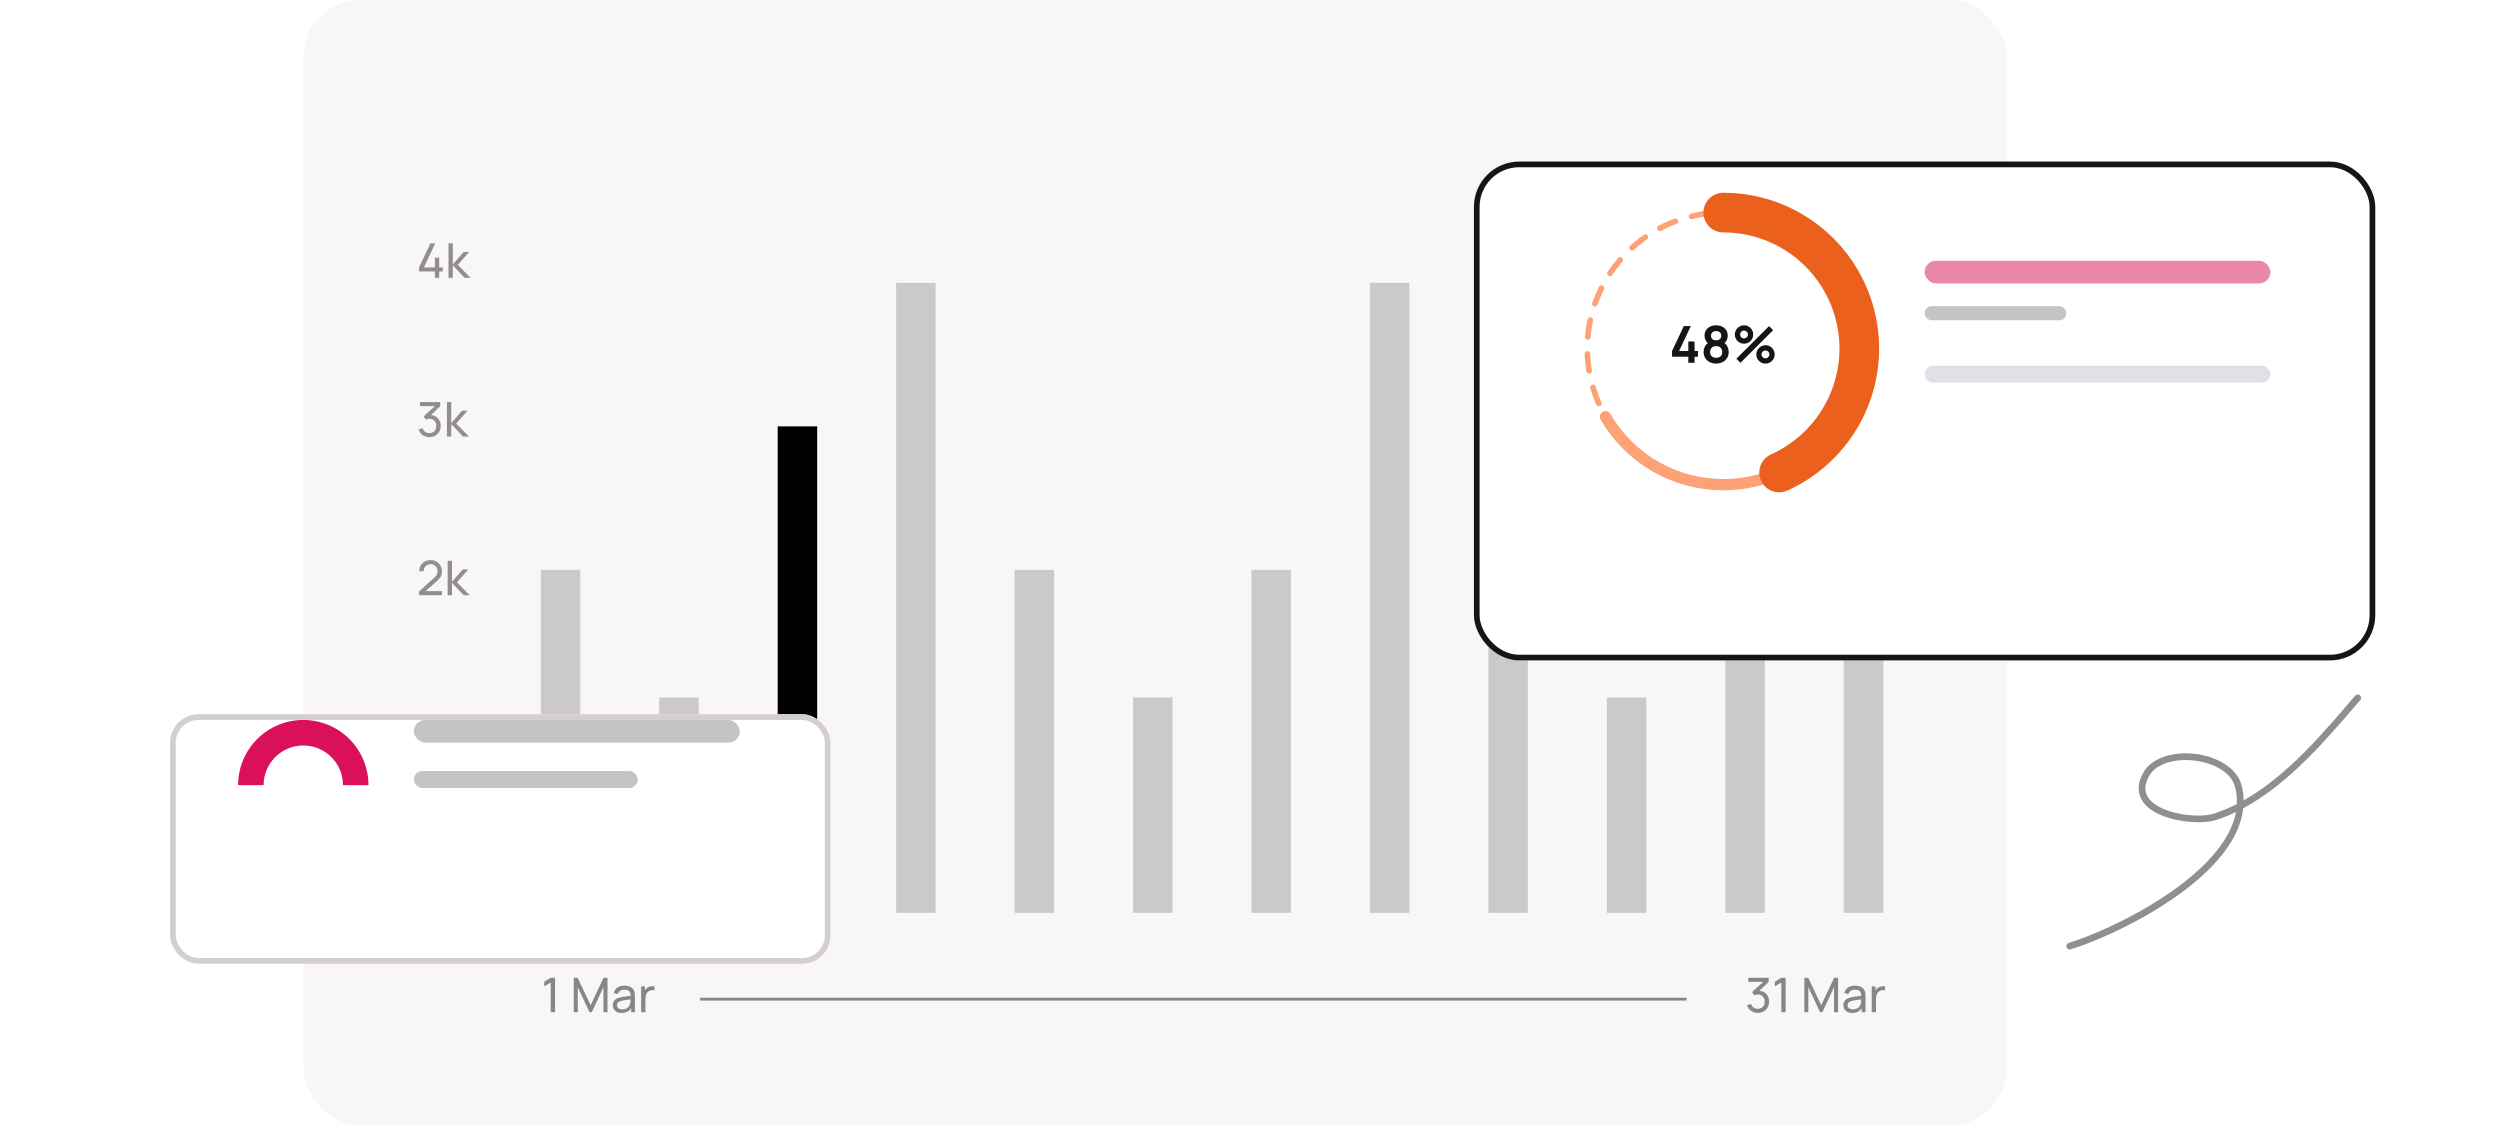<svg width="882" height="400" viewBox="0 0 882 400" fill="none" xmlns="http://www.w3.org/2000/svg">
<rect x="107" width="601" height="397" rx="20" fill="#F9F6F8"/>
<path d="M154.951 98H153.432V95.763H147.844V94.337L151.853 85.846H153.558L149.549 94.337H153.432V90.918H154.951V94.337H156.217V95.763H154.951V98ZM159.757 98H158.229L158.238 85.846H159.757V93.273L163.58 88.884H165.53L161.504 93.442L166.003 98H163.901L159.757 93.611V98ZM152.039 146.437C152.725 146.477 153.328 146.665 153.845 147.003C154.369 147.34 154.771 147.793 155.052 148.362C155.339 148.924 155.483 149.558 155.483 150.261C155.483 151.026 155.308 151.71 154.959 152.312C154.616 152.914 154.141 153.387 153.533 153.73C152.931 154.068 152.258 154.236 151.516 154.236C150.919 154.236 150.359 154.127 149.836 153.907C149.313 153.682 148.863 153.364 148.486 152.953C148.114 152.543 147.844 152.059 147.675 151.502L149.119 151.088C149.293 151.634 149.591 152.056 150.013 152.354C150.435 152.652 150.919 152.801 151.465 152.801C151.96 152.801 152.393 152.695 152.765 152.481C153.142 152.267 153.432 151.969 153.634 151.586C153.837 151.198 153.938 150.756 153.938 150.261C153.938 149.766 153.834 149.327 153.626 148.944C153.423 148.556 153.136 148.255 152.765 148.041C152.393 147.827 151.969 147.72 151.49 147.72C151.288 147.72 151.074 147.748 150.849 147.805C150.629 147.861 150.424 147.94 150.233 148.041L149.507 146.851L153.457 143.281H148.156V141.846H155.322V143.289L152.039 146.437ZM159.196 154H157.669L157.677 141.846H159.196V149.273L163.02 144.884H164.97L160.944 149.442L165.442 154H163.341L159.196 149.611V154ZM150.157 208.557H155.922V209.992H147.844L147.852 208.641L153.246 203.788C153.668 203.405 153.963 203.034 154.132 202.674C154.301 202.314 154.385 201.928 154.385 201.517C154.385 201.056 154.278 200.637 154.065 200.26C153.851 199.877 153.558 199.576 153.187 199.357C152.815 199.137 152.399 199.027 151.938 199.027C151.465 199.027 151.037 199.143 150.655 199.373C150.272 199.599 149.971 199.902 149.752 200.285C149.538 200.662 149.434 201.07 149.439 201.509H147.903C147.903 200.755 148.078 200.082 148.426 199.492C148.781 198.895 149.265 198.431 149.878 198.099C150.497 197.761 151.192 197.593 151.963 197.593C152.706 197.593 153.378 197.767 153.98 198.116C154.582 198.459 155.055 198.932 155.398 199.534C155.747 200.13 155.922 200.797 155.922 201.534C155.922 202.052 155.854 202.505 155.719 202.893C155.59 203.276 155.395 203.63 155.137 203.957C154.878 204.277 154.523 204.638 154.073 205.037L150.157 208.557ZM159.46 210H157.932L157.941 197.846H159.46V205.273L163.284 200.884H165.233L161.207 205.442L165.706 210H163.604L159.46 205.611V210ZM151.828 266H150.3V255.509L148.013 256.893V255.213L150.3 253.846H151.828V266ZM156.559 266H155.031L155.04 253.846H156.559V261.273L160.382 256.884H162.332L158.306 261.442L162.805 266H160.703L156.559 261.611V266ZM152.284 322.253C151.507 322.253 150.807 322.076 150.182 321.721C149.557 321.367 149.068 320.877 148.713 320.253C148.359 319.628 148.182 318.928 148.182 318.151V313.695C148.182 312.918 148.359 312.218 148.713 311.593C149.068 310.968 149.557 310.479 150.182 310.124C150.807 309.77 151.507 309.593 152.284 309.593C153.06 309.593 153.761 309.77 154.385 310.124C155.01 310.479 155.5 310.968 155.854 311.593C156.209 312.218 156.386 312.918 156.386 313.695V318.151C156.386 318.928 156.209 319.628 155.854 320.253C155.5 320.877 155.01 321.367 154.385 321.721C153.761 322.076 153.06 322.253 152.284 322.253ZM152.284 320.81C152.751 320.81 153.181 320.695 153.575 320.464C153.969 320.233 154.281 319.921 154.512 319.527C154.743 319.133 154.858 318.703 154.858 318.236V313.602C154.858 313.135 154.743 312.704 154.512 312.31C154.281 311.916 153.969 311.604 153.575 311.373C153.181 311.143 152.751 311.027 152.284 311.027C151.817 311.027 151.386 311.143 150.992 311.373C150.598 311.604 150.286 311.916 150.055 312.31C149.825 312.704 149.709 313.135 149.709 313.602V318.236C149.709 318.703 149.825 319.133 150.055 319.527C150.286 319.921 150.598 320.233 150.992 320.464C151.386 320.695 151.817 320.81 152.284 320.81ZM160.268 322H158.74L158.749 309.846H160.268V317.273L164.092 312.884H166.041L162.015 317.442L166.514 322H164.412L160.268 317.611V322Z" fill="#918D91"/>
<g opacity="0.5">
<rect x="247" y="352" width="348" height="1" fill="#171416"/>
<path d="M195.828 357.115H194.3V346.623L192.013 348.007V346.328L194.3 344.96H195.828V357.115ZM203.845 357.115H202.419V344.96H203.786L208.378 354.642L212.944 344.96H214.328V357.106H212.902V348.261L208.775 357.115H207.973L203.845 348.261V357.115ZM223.701 349.527C223.819 349.785 223.898 350.072 223.937 350.388C223.977 350.697 223.996 351.06 223.996 351.476V357.115H222.663V355.697C221.937 356.811 220.811 357.368 219.286 357.368C218.628 357.368 218.065 357.247 217.598 357.005C217.131 356.757 216.78 356.428 216.543 356.017C216.307 355.607 216.189 355.151 216.189 354.65C216.189 353.305 216.934 352.413 218.426 351.974C218.864 351.856 219.368 351.752 219.936 351.662C220.505 351.572 221.186 351.474 221.979 351.367L222.519 351.291C222.497 350.554 222.311 350.013 221.962 349.67C221.613 349.321 221.051 349.147 220.274 349.147C219.7 349.147 219.208 349.279 218.797 349.544C218.392 349.802 218.11 350.202 217.953 350.742L216.526 350.312C216.746 349.496 217.174 348.865 217.809 348.421C218.451 347.971 219.278 347.746 220.291 347.746C221.129 347.746 221.841 347.898 222.426 348.201C223.017 348.5 223.442 348.941 223.701 349.527ZM219.514 356.11C220.038 356.11 220.499 356.017 220.899 355.832C221.298 355.64 221.622 355.387 221.869 355.072C222.117 354.751 222.277 354.397 222.35 354.009C222.407 353.817 222.443 353.603 222.46 353.367C222.483 353.131 222.497 352.866 222.502 352.574L222.089 352.624C221.295 352.731 220.685 352.818 220.257 352.886C219.835 352.953 219.45 353.038 219.101 353.139C218.667 353.274 218.321 353.46 218.063 353.696C217.809 353.933 217.683 354.248 217.683 354.642C217.683 354.906 217.747 355.151 217.877 355.376C218.006 355.595 218.209 355.773 218.485 355.908C218.76 356.043 219.104 356.11 219.514 356.11ZM228.309 348.556C228.563 348.353 228.861 348.199 229.204 348.092C229.547 347.985 229.893 347.931 230.242 347.931C230.462 347.931 230.678 347.954 230.892 347.999V349.408C230.656 349.352 230.428 349.324 230.208 349.324C229.663 349.324 229.196 349.468 228.807 349.755C228.397 350.047 228.11 350.433 227.946 350.911C227.783 351.384 227.702 351.927 227.702 352.54V357.115H226.191V347.999H227.533V349.442C227.747 349.071 228.005 348.775 228.309 348.556Z" fill="#171416"/>
<path d="M620.689 349.552C621.376 349.591 621.978 349.78 622.496 350.117C623.019 350.455 623.421 350.908 623.703 351.476C623.99 352.039 624.133 352.672 624.133 353.376C624.133 354.141 623.959 354.824 623.61 355.427C623.267 356.029 622.791 356.501 622.183 356.845C621.581 357.182 620.909 357.351 620.166 357.351C619.57 357.351 619.01 357.241 618.486 357.022C617.963 356.797 617.513 356.479 617.136 356.068C616.765 355.657 616.495 355.173 616.326 354.616L617.769 354.203C617.943 354.748 618.242 355.171 618.664 355.469C619.086 355.767 619.57 355.916 620.115 355.916C620.611 355.916 621.044 355.809 621.415 355.595C621.792 355.382 622.082 355.083 622.285 354.701C622.487 354.312 622.589 353.871 622.589 353.376C622.589 352.88 622.484 352.441 622.276 352.059C622.074 351.671 621.787 351.369 621.415 351.156C621.044 350.942 620.619 350.835 620.141 350.835C619.938 350.835 619.724 350.863 619.499 350.919C619.28 350.976 619.074 351.054 618.883 351.156L618.157 349.966L622.107 346.395H616.807V344.96H623.973V346.404L620.689 349.552ZM629.974 357.115H628.446V346.623L626.159 348.007V346.328L628.446 344.96H629.974V357.115ZM637.991 357.115H636.565V344.96H637.932L642.524 354.642L647.09 344.96H648.474V357.106H647.048V348.261L642.921 357.115H642.119L637.991 348.261V357.115ZM657.847 349.527C657.965 349.785 658.044 350.072 658.083 350.388C658.123 350.697 658.142 351.06 658.142 351.476V357.115H656.809V355.697C656.083 356.811 654.957 357.368 653.432 357.368C652.774 357.368 652.211 357.247 651.744 357.005C651.277 356.757 650.926 356.428 650.689 356.017C650.453 355.607 650.335 355.151 650.335 354.65C650.335 353.305 651.08 352.413 652.572 351.974C653.01 351.856 653.514 351.752 654.082 351.662C654.651 351.572 655.332 351.474 656.125 351.367L656.665 351.291C656.643 350.554 656.457 350.013 656.108 349.67C655.759 349.321 655.196 349.147 654.42 349.147C653.846 349.147 653.354 349.279 652.943 349.544C652.538 349.802 652.256 350.202 652.099 350.742L650.672 350.312C650.892 349.496 651.32 348.865 651.955 348.421C652.597 347.971 653.424 347.746 654.437 347.746C655.275 347.746 655.987 347.898 656.572 348.202C657.163 348.5 657.588 348.941 657.847 349.527ZM653.66 356.11C654.184 356.11 654.645 356.017 655.045 355.832C655.444 355.64 655.768 355.387 656.015 355.072C656.263 354.751 656.423 354.397 656.496 354.009C656.553 353.817 656.589 353.603 656.606 353.367C656.629 353.131 656.643 352.866 656.648 352.574L656.235 352.624C655.441 352.731 654.831 352.818 654.403 352.886C653.981 352.953 653.596 353.038 653.247 353.139C652.813 353.274 652.467 353.46 652.209 353.696C651.955 353.933 651.829 354.248 651.829 354.642C651.829 354.906 651.893 355.151 652.023 355.376C652.152 355.595 652.355 355.773 652.631 355.908C652.906 356.043 653.25 356.11 653.66 356.11ZM662.455 348.556C662.708 348.353 663.007 348.199 663.35 348.092C663.693 347.985 664.039 347.931 664.388 347.931C664.608 347.931 664.824 347.954 665.038 347.999V349.408C664.802 349.352 664.574 349.324 664.354 349.324C663.809 349.324 663.342 349.468 662.953 349.755C662.543 350.047 662.256 350.433 662.092 350.911C661.929 351.384 661.848 351.927 661.848 352.54V357.115H660.337V347.999H661.679V349.442C661.893 349.071 662.151 348.775 662.455 348.556Z" fill="#171416"/>
</g>
<rect opacity="0.2" x="483.317" y="99.782" width="13.93" height="222.265" fill="#171416"/>
<rect opacity="0.2" x="316.158" y="99.782" width="13.93" height="222.265" fill="#171416"/>
<rect opacity="0.2" x="650.475" y="99.782" width="13.93" height="222.265" fill="#171416"/>
<rect x="274.369" y="150.425" width="13.93" height="171.622" fill="black"/>
<rect opacity="0.2" x="608.686" y="150.425" width="13.93" height="171.622" fill="#171416"/>
<rect opacity="0.2" x="190.79" y="201.067" width="13.93" height="120.98" fill="#171416"/>
<rect opacity="0.2" x="525.106" y="201.067" width="13.93" height="120.98" fill="#171416"/>
<rect opacity="0.2" x="441.527" y="201.067" width="13.93" height="120.98" fill="#171416"/>
<rect opacity="0.2" x="357.948" y="201.067" width="13.93" height="120.98" fill="#171416"/>
<rect opacity="0.2" x="232.579" y="246.083" width="13.93" height="75.964" fill="#171416"/>
<rect opacity="0.2" x="566.896" y="246.083" width="13.93" height="75.964" fill="#171416"/>
<rect opacity="0.2" x="399.738" y="246.083" width="13.93" height="75.964" fill="#171416"/>
<g filter="url(#filter0_d_8414_4836)">
<rect x="60" y="222" width="233" height="88" rx="10" fill="white"/>
<rect x="61" y="223" width="231" height="86" rx="9" stroke="#D4CDD4" stroke-width="2"/>
</g>
<path d="M130 277C130 273.98 129.405 270.989 128.249 268.198C127.093 265.408 125.399 262.872 123.263 260.737C121.128 258.601 118.592 256.907 115.802 255.751C113.011 254.595 110.02 254 107 254C103.98 254 100.989 254.595 98.198 255.751C95.408 256.907 92.872 258.601 90.737 260.737C88.601 262.872 86.907 265.408 85.751 268.198C84.595 270.989 84 273.98 84 277L93 277C93 275.161 93.362 273.341 94.066 271.642C94.769 269.944 95.8 268.401 97.1 267.101C98.4 265.8 99.944 264.769 101.642 264.066C103.341 263.362 105.161 263 107 263C108.839 263 110.659 263.362 112.358 264.066C114.056 264.769 115.599 265.8 116.899 267.101C118.2 268.401 119.231 269.944 119.934 271.642C120.638 273.341 121 275.161 121 277H130Z" fill="#DB105B"/>
<rect x="146" y="254" width="115" height="8" rx="4" fill="#C4C4C4"/>
<rect x="146" y="272" width="79" height="6" rx="3" fill="#C4C4C4"/>
<g filter="url(#filter1_d_8414_4836)">
<rect x="520" y="35" width="318" height="176" rx="16" fill="white"/>
<rect x="521" y="36" width="316" height="174" rx="15" stroke="#171416" stroke-width="2"/>
</g>
<rect opacity="0.5" x="679" y="92" width="122" height="8" rx="4" fill="#DB105B"/>
<rect x="679" y="108" width="50" height="5" rx="2.5" fill="#C4C4C4"/>
<rect x="679" y="129" width="122" height="6" rx="3" fill="#E3DFE7"/>
<path d="M607.98 170.959C634.478 170.959 655.959 149.478 655.959 122.98C655.959 96.481 634.478 75 607.98 75C581.481 75 560 96.481 560 122.98C560 149.478 581.481 170.959 607.98 170.959Z" stroke="#FDA277" stroke-width="2" stroke-miterlimit="10" stroke-linecap="round" stroke-dasharray="6 6"/>
<path d="M566.398 147.012C570.612 154.308 576.673 160.365 583.971 164.576C591.269 168.786 599.546 171.002 607.971 171C616.397 170.998 624.673 168.778 631.969 164.564C639.264 160.35 645.322 154.289 649.533 146.992C653.745 139.695 655.961 131.417 655.96 122.992C655.958 114.567 653.739 106.29 649.526 98.994C645.312 91.698 639.252 85.64 631.955 81.428C624.658 77.216 616.381 74.999 607.955 75" stroke="#FDA277" stroke-width="4" stroke-miterlimit="10" stroke-linecap="round"/>
<path d="M627.673 166.695C636.101 162.904 643.254 156.759 648.272 148.999C653.29 141.239 655.96 132.194 655.96 122.953C655.956 110.232 650.899 98.033 641.901 89.04C632.903 80.047 620.701 74.997 607.98 75" stroke="#EC601D" stroke-width="14" stroke-miterlimit="10" stroke-linecap="round"/>
<path d="M597.838 128H595.642V125.858H589.9V123.833L594.049 115.04H596.524L592.375 123.833H595.642V120.458H597.838V123.833H599.053V125.858H597.838V128ZM608.429 121.043C608.897 121.409 609.257 121.868 609.509 122.42C609.767 122.966 609.896 123.551 609.896 124.175C609.896 124.967 609.704 125.675 609.32 126.299C608.942 126.917 608.414 127.4 607.736 127.748C607.064 128.096 606.302 128.27 605.45 128.27C604.604 128.27 603.845 128.096 603.173 127.748C602.501 127.4 601.976 126.917 601.598 126.299C601.22 125.675 601.031 124.967 601.031 124.175C601.031 123.545 601.157 122.96 601.409 122.42C601.661 121.874 602.024 121.415 602.498 121.043C601.742 120.317 601.364 119.447 601.364 118.433C601.364 117.701 601.535 117.059 601.877 116.507C602.225 115.955 602.708 115.529 603.326 115.229C603.95 114.923 604.658 114.77 605.45 114.77C606.242 114.77 606.947 114.923 607.565 115.229C608.189 115.529 608.675 115.955 609.023 116.507C609.371 117.059 609.545 117.701 609.545 118.433C609.545 119.453 609.173 120.323 608.429 121.043ZM605.45 116.813C604.904 116.813 604.469 116.951 604.145 117.227C603.821 117.503 603.659 117.905 603.659 118.433C603.659 118.967 603.818 119.372 604.136 119.648C604.46 119.918 604.898 120.053 605.45 120.053C606.002 120.053 606.44 119.918 606.764 119.648C607.088 119.372 607.25 118.967 607.25 118.433C607.25 117.905 607.088 117.503 606.764 117.227C606.44 116.951 606.002 116.813 605.45 116.813ZM605.45 126.227C606.104 126.227 606.626 126.05 607.016 125.696C607.406 125.336 607.601 124.829 607.601 124.175C607.601 123.521 607.406 123.014 607.016 122.654C606.626 122.294 606.104 122.114 605.45 122.114C604.802 122.114 604.286 122.294 603.902 122.654C603.518 123.014 603.326 123.521 603.326 124.175C603.326 124.829 603.518 125.336 603.902 125.696C604.286 126.05 604.802 126.227 605.45 126.227ZM615.293 121.25C614.705 121.25 614.162 121.106 613.664 120.818C613.172 120.53 612.779 120.137 612.485 119.639C612.197 119.141 612.053 118.598 612.053 118.01C612.053 117.434 612.2 116.897 612.494 116.399C612.794 115.901 613.193 115.505 613.691 115.211C614.189 114.917 614.723 114.77 615.293 114.77C615.881 114.77 616.421 114.914 616.913 115.202C617.411 115.49 617.804 115.883 618.092 116.381C618.386 116.879 618.533 117.422 618.533 118.01C618.533 118.598 618.386 119.141 618.092 119.639C617.804 120.137 617.411 120.53 616.913 120.818C616.421 121.106 615.881 121.25 615.293 121.25ZM625.562 116.489L614.033 128L612.593 126.56L624.122 115.04L625.562 116.489ZM615.293 119.396C615.539 119.396 615.767 119.333 615.977 119.207C616.193 119.081 616.364 118.913 616.49 118.703C616.616 118.487 616.679 118.256 616.679 118.01C616.679 117.764 616.616 117.536 616.49 117.326C616.364 117.11 616.193 116.939 615.977 116.813C615.767 116.687 615.539 116.624 615.293 116.624C615.047 116.624 614.816 116.687 614.6 116.813C614.39 116.939 614.222 117.11 614.096 117.326C613.97 117.536 613.907 117.764 613.907 118.01C613.907 118.256 613.97 118.487 614.096 118.703C614.222 118.913 614.39 119.081 614.6 119.207C614.816 119.333 615.047 119.396 615.293 119.396ZM622.862 128.27C622.274 128.27 621.731 128.126 621.233 127.838C620.741 127.55 620.348 127.157 620.054 126.659C619.766 126.161 619.622 125.618 619.622 125.03C619.622 124.454 619.769 123.917 620.063 123.419C620.363 122.921 620.762 122.525 621.26 122.231C621.758 121.937 622.292 121.79 622.862 121.79C623.45 121.79 623.99 121.934 624.482 122.222C624.98 122.51 625.373 122.903 625.661 123.401C625.955 123.899 626.102 124.442 626.102 125.03C626.102 125.618 625.955 126.161 625.661 126.659C625.373 127.157 624.98 127.55 624.482 127.838C623.99 128.126 623.45 128.27 622.862 128.27ZM622.862 126.416C623.108 126.416 623.336 126.353 623.546 126.227C623.762 126.101 623.933 125.933 624.059 125.723C624.185 125.507 624.248 125.276 624.248 125.03C624.248 124.784 624.185 124.556 624.059 124.346C623.933 124.13 623.762 123.959 623.546 123.833C623.336 123.707 623.108 123.644 622.862 123.644C622.616 123.644 622.385 123.707 622.169 123.833C621.953 123.959 621.782 124.13 621.656 124.346C621.53 124.556 621.467 124.784 621.467 125.03C621.467 125.276 621.53 125.507 621.656 125.723C621.782 125.933 621.953 126.101 622.169 126.227C622.385 126.353 622.616 126.416 622.862 126.416Z" fill="#171416"/>
<path fill-rule="evenodd" clip-rule="evenodd" d="M791.545 282.383C791.521 280.641 791.294 278.884 790.841 277.115C789.249 270.906 782.15 266.92 774.593 265.983C767.04 265.046 759.184 267.178 756.157 272.579C754.425 275.667 754.187 278.328 754.894 280.572C755.599 282.804 757.271 284.654 759.54 286.096C765.866 290.112 776.946 290.932 782 289.253C784.338 288.475 786.622 287.538 788.846 286.466C787.574 293.485 782.836 300.136 776.513 306.128C762.77 319.152 741.444 329.038 729.83 332.672C729.206 332.867 728.86 333.534 729.054 334.162C729.248 334.79 729.911 335.141 730.535 334.946C742.379 331.239 764.12 321.144 778.134 307.861C785.374 301.001 790.533 293.278 791.414 285.159C807.781 276.361 821.222 260.399 832.713 246.966C833.14 246.471 833.084 245.717 832.588 245.287C832.092 244.861 831.346 244.915 830.919 245.413C819.896 258.296 807.103 273.622 791.545 282.383ZM789.166 283.66C789.255 281.702 789.064 279.713 788.548 277.707C787.171 272.333 780.845 269.155 774.303 268.344C770.294 267.848 766.171 268.257 762.937 269.711C760.904 270.624 759.229 271.948 758.22 273.751C756.894 276.115 756.608 278.136 757.151 279.851C757.695 281.578 759.044 282.966 760.803 284.081C766.568 287.742 776.656 288.52 781.257 286.991C783.971 286.09 786.604 284.967 789.166 283.66Z" fill="#918D91"/>
<defs>
<filter id="filter0_d_8414_4836" x="0" y="192" width="353" height="208" filterUnits="userSpaceOnUse" color-interpolation-filters="sRGB">
<feFlood flood-opacity="0" result="BackgroundImageFix"/>
<feColorMatrix in="SourceAlpha" type="matrix" values="0 0 0 0 0 0 0 0 0 0 0 0 0 0 0 0 0 0 127 0" result="hardAlpha"/>
<feOffset dy="30"/>
<feGaussianBlur stdDeviation="30"/>
<feComposite in2="hardAlpha" operator="out"/>
<feColorMatrix type="matrix" values="0 0 0 0 0.039 0 0 0 0 0.082 0 0 0 0 0.173 0 0 0 0.08 0"/>
<feBlend mode="normal" in2="BackgroundImageFix" result="effect1_dropShadow_8414_4836"/>
<feBlend mode="normal" in="SourceGraphic" in2="effect1_dropShadow_8414_4836" result="shape"/>
</filter>
<filter id="filter1_d_8414_4836" x="476" y="13" width="406" height="264" filterUnits="userSpaceOnUse" color-interpolation-filters="sRGB">
<feFlood flood-opacity="0" result="BackgroundImageFix"/>
<feColorMatrix in="SourceAlpha" type="matrix" values="0 0 0 0 0 0 0 0 0 0 0 0 0 0 0 0 0 0 127 0" result="hardAlpha"/>
<feOffset dy="22"/>
<feGaussianBlur stdDeviation="22"/>
<feComposite in2="hardAlpha" operator="out"/>
<feColorMatrix type="matrix" values="0 0 0 0 0 0 0 0 0 0 0 0 0 0 0 0 0 0 0.04 0"/>
<feBlend mode="normal" in2="BackgroundImageFix" result="effect1_dropShadow_8414_4836"/>
<feBlend mode="normal" in="SourceGraphic" in2="effect1_dropShadow_8414_4836" result="shape"/>
</filter>
</defs>
</svg>

